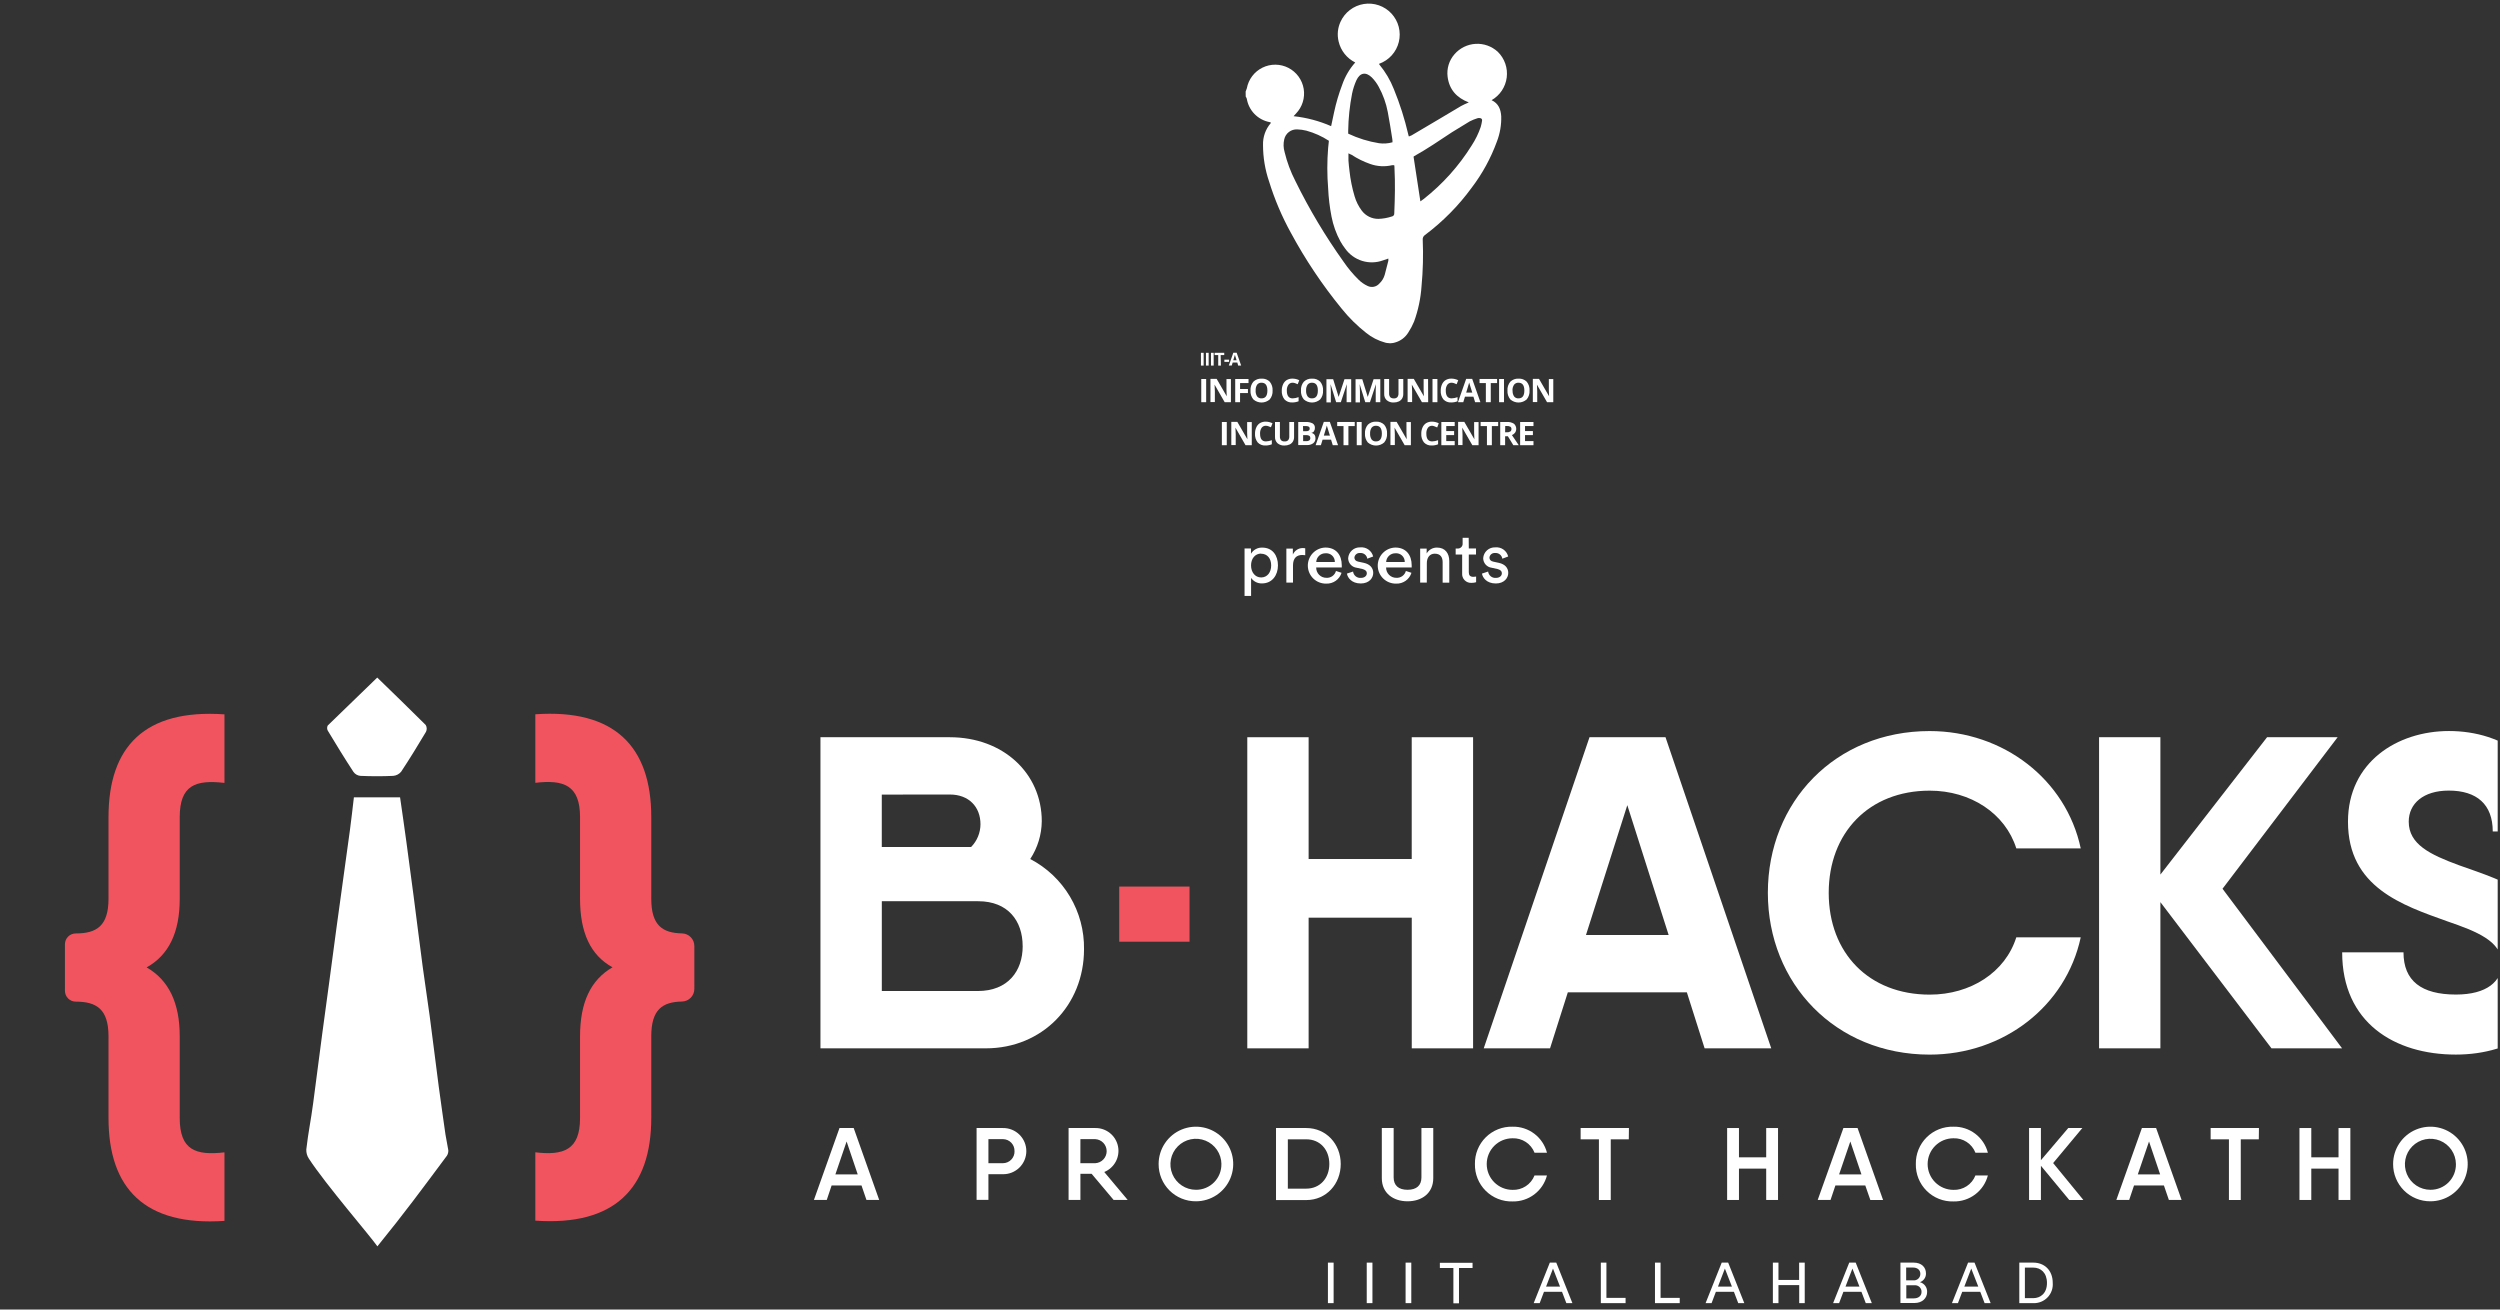 <svg width="693" height="363" viewBox="0 0 693 363" fill="none" xmlns="http://www.w3.org/2000/svg">
<rect x="0" y="0" width="693" height="363" fill="#333333" stroke="none"/>
<g clip-path="url(#clip0)">
<path d="M300.49 263.13C300.49 278.65 288.91 290.6 273.26 290.6H227.43V204.36H263.28C278.07 204.36 288.78 214.36 288.78 227.65C288.74 231.374 287.629 235.009 285.58 238.12C290.14 240.496 293.949 244.094 296.582 248.51C299.215 252.927 300.568 257.988 300.49 263.13V263.13ZM244.43 220.26V234.79H269.19C270.844 233.108 271.776 230.848 271.79 228.49C271.79 223.69 268.59 220.24 263.29 220.24L244.43 220.26ZM283.48 262.26C283.48 255.26 279.41 249.82 271.16 249.82H244.44V274.71H271.05C279.42 274.71 283.49 269.16 283.49 262.26H283.48Z" fill="white"/>
<path d="M310.25 245.76H329.74V261.04H310.25V245.76Z" fill="#F2545F"/>
<path d="M408.34 204.36V290.6H391.34V254.38H362.75V290.6H345.75V204.36H362.75V238.12H391.33V204.36H408.34Z" fill="white"/>
<path d="M467.6 275.08H434.6L429.67 290.6H411.29L440.61 204.36H461.68L490.99 290.6H472.52L467.6 275.08ZM462.55 259.19L451.09 223.19L439.63 259.19H462.55Z" fill="white"/>
<path d="M490.05 247.49C490.05 222.24 508.78 202.65 534.89 202.65C555.34 202.65 572.71 216.08 576.78 235.17H558.92C555.84 225.44 546.23 219.17 534.92 219.17C518.04 219.17 506.92 230.87 506.92 247.5C506.92 264.13 518.01 275.71 534.92 275.71C546.25 275.71 555.86 269.55 558.92 259.82H576.78C572.71 278.82 555.47 292.34 534.89 292.34C508.78 292.33 490.05 272.61 490.05 247.49Z" fill="white"/>
<path d="M629.66 290.6L598.86 250.07V290.6H581.86V204.36H598.86V242.43L628.43 204.36H647.99L616.08 246.36L649.22 290.59L629.66 290.6Z" fill="white"/>
<path d="M649.25 263.99H666.25C666.25 271.87 671.18 275.69 680.79 275.69C689.41 275.69 693.48 271.99 693.48 267.07C693.48 260.91 686.58 258.2 678.33 255.37C666.01 250.94 650.86 246.01 650.86 227.77C650.86 211.26 664.54 202.64 678.86 202.64C693.86 202.64 707.94 211.39 707.94 230.48H690.99C690.99 222.96 686.55 219.15 678.79 219.15C671.79 219.15 667.7 222.72 667.7 227.77C667.7 234.05 673.61 236.89 681.62 239.84C694.06 244.28 710.32 248.84 710.32 267.07C710.32 283.58 696.77 292.33 680.75 292.33C663.79 292.33 649.25 283.49 649.25 263.99Z" fill="white"/>
<path d="M238.81 328.62H230.52L229.18 332.62H225.62L232.71 312.68H236.64L243.71 332.62H240.18L238.81 328.62ZM237.76 325.54L234.68 316.42L231.57 325.54H237.76Z" fill="white"/>
<path d="M284.5 319.1C284.497 319.948 284.326 320.788 283.997 321.57C283.667 322.352 283.186 323.06 282.58 323.655C281.975 324.249 281.257 324.718 280.469 325.033C279.681 325.347 278.838 325.503 277.99 325.49H273.99V332.61H270.71V312.69H277.99C278.841 312.675 279.685 312.83 280.475 313.146C281.265 313.461 281.984 313.931 282.59 314.528C283.196 315.125 283.678 315.837 284.005 316.622C284.333 317.407 284.501 318.249 284.5 319.1V319.1ZM281.22 319.1C281.235 318.67 281.163 318.242 281.01 317.841C280.857 317.439 280.624 317.072 280.327 316.762C280.03 316.452 279.673 316.204 279.279 316.034C278.884 315.863 278.46 315.773 278.03 315.77H273.99V322.44H277.99C278.424 322.44 278.854 322.353 279.253 322.184C279.653 322.015 280.015 321.767 280.317 321.456C280.619 321.144 280.856 320.775 281.013 320.37C281.169 319.965 281.243 319.533 281.23 319.1H281.22Z" fill="white"/>
<path d="M302.59 325.37H299.49V332.63H296.21V312.69H303.62C305.095 312.669 306.53 313.164 307.679 314.089C308.827 315.015 309.617 316.312 309.911 317.757C310.205 319.202 309.985 320.705 309.289 322.005C308.593 323.306 307.465 324.322 306.1 324.88L312.6 332.63H308.7L302.59 325.37ZM299.48 322.44H303.61C304.463 322.393 305.266 322.021 305.853 321.401C306.44 320.781 306.767 319.959 306.767 319.105C306.767 318.25 306.44 317.429 305.853 316.808C305.266 316.188 304.463 315.816 303.61 315.77H299.49L299.48 322.44Z" fill="white"/>
<path d="M321.17 322.66C321.17 320.615 321.776 318.615 322.913 316.915C324.049 315.215 325.664 313.889 327.553 313.107C329.442 312.324 331.521 312.119 333.527 312.518C335.533 312.917 337.375 313.902 338.821 315.348C340.268 316.794 341.252 318.637 341.651 320.642C342.05 322.648 341.846 324.727 341.063 326.617C340.28 328.506 338.955 330.121 337.255 331.257C335.554 332.393 333.555 333 331.51 333C330.15 333.009 328.801 332.748 327.542 332.231C326.283 331.715 325.14 330.954 324.178 329.992C323.216 329.03 322.454 327.886 321.938 326.628C321.422 325.369 321.161 324.02 321.17 322.66V322.66ZM338.58 322.66C338.564 321.265 338.136 319.906 337.35 318.754C336.563 317.602 335.454 316.708 334.161 316.185C332.867 315.662 331.448 315.534 330.082 315.815C328.716 316.097 327.464 316.777 326.483 317.769C325.502 318.76 324.837 320.02 324.571 321.389C324.304 322.759 324.449 324.176 324.986 325.463C325.524 326.751 326.43 327.85 327.591 328.623C328.751 329.397 330.115 329.81 331.51 329.81C332.447 329.818 333.376 329.638 334.242 329.28C335.109 328.923 335.894 328.395 336.553 327.728C337.211 327.061 337.729 326.269 338.075 325.399C338.422 324.528 338.59 323.596 338.57 322.66H338.58Z" fill="white"/>
<path d="M371.65 322.66C371.65 328.21 367.65 332.66 362.11 332.66H353.71V312.69H362.11C367.6 312.69 371.65 317.08 371.65 322.66ZM368.49 322.66C368.49 318.66 365.9 315.82 362.11 315.82H356.99V329.49H362.12C365.89 329.49 368.49 326.6 368.49 322.66Z" fill="white"/>
<path d="M383.04 326.6V312.69H386.32V326.39C386.32 328.58 387.66 329.81 390.17 329.81C392.68 329.81 394.02 328.59 394.02 326.39V312.69H397.3V326.59C397.3 330.75 394.14 333 390.18 333C386.22 333 383.04 330.76 383.04 326.6Z" fill="white"/>
<path d="M408.85 322.66C408.824 321.287 409.076 319.923 409.592 318.651C410.108 317.379 410.877 316.224 411.852 315.258C412.827 314.291 413.988 313.532 415.265 313.027C416.542 312.522 417.908 312.281 419.28 312.32C421.45 312.27 423.573 312.956 425.305 314.264C427.036 315.573 428.275 317.429 428.82 319.53H425.37C424.894 318.313 424.051 317.274 422.958 316.557C421.865 315.84 420.576 315.481 419.27 315.53C417.374 315.53 415.555 316.283 414.214 317.624C412.873 318.965 412.12 320.783 412.12 322.68C412.12 324.576 412.873 326.395 414.214 327.735C415.555 329.076 417.374 329.83 419.27 329.83C420.577 329.881 421.867 329.523 422.96 328.806C424.054 328.089 424.896 327.048 425.37 325.83H428.82C428.273 327.93 427.034 329.784 425.303 331.093C423.572 332.401 421.45 333.087 419.28 333.04C417.904 333.078 416.535 332.836 415.255 332.329C413.976 331.821 412.813 331.059 411.837 330.088C410.862 329.117 410.094 327.958 409.58 326.681C409.067 325.404 408.818 324.036 408.85 322.66Z" fill="white"/>
<path d="M451.5 315.83H446.5V332.64H443.22V315.83H438.15V312.69H451.54L451.5 315.83Z" fill="white"/>
<path d="M492.87 312.69V332.63H489.59V323.94H482.04V332.63H478.76V312.69H482.04V320.81H489.59V312.69H492.87Z" fill="white"/>
<path d="M517.06 328.62H508.77L507.43 332.62H503.87L510.99 312.69H514.92L521.99 332.64H518.46L517.06 328.62ZM515.99 325.54L512.91 316.42L509.8 325.54H515.99Z" fill="white"/>
<path d="M531.07 322.66C531.044 321.287 531.296 319.923 531.812 318.651C532.328 317.379 533.097 316.224 534.072 315.258C535.047 314.291 536.208 313.532 537.485 313.027C538.762 312.522 540.128 312.281 541.5 312.32C543.67 312.27 545.793 312.956 547.525 314.264C549.256 315.573 550.495 317.429 551.04 319.53H547.59C547.114 318.313 546.271 317.274 545.178 316.557C544.085 315.84 542.796 315.481 541.49 315.53C539.594 315.53 537.775 316.283 536.434 317.624C535.093 318.965 534.34 320.783 534.34 322.68C534.34 324.576 535.093 326.395 536.434 327.735C537.775 329.076 539.594 329.83 541.49 329.83C542.797 329.881 544.087 329.523 545.18 328.806C546.274 328.089 547.116 327.048 547.59 325.83H551.04C550.493 327.93 549.254 329.784 547.523 331.093C545.792 332.401 543.67 333.087 541.5 333.04C540.124 333.078 538.755 332.836 537.475 332.329C536.196 331.821 535.033 331.059 534.057 330.088C533.082 329.117 532.314 327.958 531.8 326.681C531.287 325.404 531.038 324.036 531.07 322.66V322.66Z" fill="white"/>
<path d="M573.6 332.64L565.74 323.15V332.64H562.46V312.69H565.74V321.61L573.32 312.69H577.22L569.13 322.4L577.51 332.63L573.6 332.64Z" fill="white"/>
<path d="M599.84 328.62H591.55L590.21 332.62H586.65L593.74 312.68H597.67L604.74 332.62H601.21L599.84 328.62ZM598.79 325.54L595.71 316.42L592.6 325.54H598.79Z" fill="white"/>
<path d="M626.14 315.83H621.14V332.64H617.86V315.83H612.79V312.69H626.18L626.14 315.83Z" fill="white"/>
<path d="M651.52 312.69V332.63H648.24V323.94H640.69V332.63H637.41V312.69H640.69V320.81H648.24V312.69H651.52Z" fill="white"/>
<path d="M663.37 322.66C663.37 320.615 663.976 318.615 665.113 316.915C666.249 315.215 667.864 313.889 669.753 313.107C671.642 312.324 673.721 312.119 675.727 312.518C677.733 312.917 679.575 313.902 681.021 315.348C682.468 316.794 683.452 318.637 683.851 320.642C684.25 322.648 684.045 324.727 683.263 326.617C682.48 328.506 681.155 330.121 679.455 331.257C677.754 332.393 675.755 333 673.71 333C672.349 333.009 671.001 332.748 669.742 332.231C668.483 331.715 667.34 330.954 666.378 329.992C665.416 329.03 664.654 327.886 664.138 326.628C663.622 325.369 663.361 324.02 663.37 322.66V322.66ZM680.78 322.66C680.764 321.265 680.336 319.906 679.55 318.754C678.763 317.602 677.654 316.708 676.361 316.185C675.067 315.662 673.648 315.534 672.282 315.815C670.916 316.097 669.664 316.777 668.683 317.769C667.702 318.76 667.037 320.02 666.771 321.389C666.504 322.759 666.649 324.176 667.186 325.463C667.724 326.751 668.63 327.85 669.791 328.623C670.951 329.397 672.315 329.81 673.71 329.81C674.648 329.819 675.578 329.64 676.445 329.283C677.313 328.926 678.1 328.399 678.759 327.732C679.419 327.065 679.937 326.272 680.284 325.401C680.632 324.53 680.8 323.597 680.78 322.66Z" fill="white"/>
<path d="M104.61 345.49C102.84 342.87 90.24 328.29 85.61 321.16C85.111 320.406 84.866 319.512 84.91 318.61C85.47 313.71 86.17 310.68 86.81 305.79C87.66 299.31 88.5 292.79 89.35 286.36C89.93 281.96 90.55 277.56 91.14 273.16C91.86 267.85 92.55 262.53 93.27 257.21C94.51 248.21 95.77 239.14 97 230.1C97.41 227.1 97.73 224.1 98.1 221.02H110.9C111.49 225.14 112.09 229.22 112.64 233.3C113.307 238.306 113.973 243.306 114.64 248.3C115.5 254.9 116.31 261.51 117.19 268.1C117.79 272.62 118.51 277.1 119.11 281.65C119.98 288.19 120.77 294.74 121.63 301.27C122.21 305.67 122.87 310.06 123.48 314.46C123.9 316.65 123.9 316.65 124.27 318.84C124.307 319.374 124.174 319.906 123.89 320.36C116.62 330.12 112.4 335.88 104.61 345.49Z" fill="white"/>
<path d="M104.57 187.82C109.15 192.28 113.62 196.58 118.01 200.97C118.177 201.252 118.271 201.572 118.285 201.9C118.299 202.227 118.232 202.554 118.09 202.85C115.87 206.58 113.6 210.28 111.21 213.9C110.939 214.235 110.602 214.512 110.22 214.713C109.839 214.914 109.42 215.035 108.99 215.07C105.99 215.21 102.92 215.2 99.89 215.07C99.515 215.034 99.151 214.92 98.824 214.734C98.496 214.548 98.212 214.294 97.99 213.99C95.52 210.22 93.17 206.37 90.85 202.52C90.736 202.302 90.677 202.06 90.677 201.815C90.677 201.569 90.736 201.327 90.85 201.11C95.35 196.72 99.86 192.37 104.57 187.82Z" fill="white"/>
<path d="M30.08 309.93V287.27C30.08 279.65 26.7 277.67 21 277.65C20.204 277.65 19.441 277.334 18.879 276.771C18.316 276.208 18 275.445 18 274.65V261.75C18 260.954 18.316 260.191 18.879 259.628C19.441 259.066 20.204 258.75 21 258.75C26.7 258.75 30.08 256.75 30.08 249.13V226.49C30.08 206.9 40.18 196.49 62.22 198.02V217.02C54.22 216.1 49.82 217.63 49.82 226.51V249.16C49.82 258.5 46.76 264.77 40.64 268.16C46.76 271.68 49.82 277.96 49.82 287.29V309.94C49.82 318.82 54.26 320.35 62.22 319.43V338.43C40.18 339.92 30.08 329.49 30.08 309.93Z" fill="#F2545F"/>
<path d="M148.39 319.42C156.2 320.34 160.79 318.81 160.79 309.93V287.27C160.79 277.93 163.7 271.66 169.79 268.14C163.67 264.77 160.79 258.5 160.79 249.14V226.49C160.79 217.61 156.2 216.08 148.39 217V198C170.28 196.47 180.53 206.88 180.53 226.47V249.12C180.53 256.56 183.65 258.63 189.08 258.74C189.99 258.766 190.854 259.146 191.487 259.8C192.12 260.454 192.473 261.329 192.47 262.24V274.12C192.473 275.03 192.12 275.905 191.487 276.559C190.854 277.213 189.99 277.594 189.08 277.62C183.65 277.73 180.53 279.8 180.53 287.24V309.89C180.53 329.48 170.28 339.89 148.39 338.36V319.42Z" fill="#F2545F"/>
<path d="M345.29 25.38C345.424 25.092 345.534 24.795 345.62 24.49C345.845 23.261 346.354 22.102 347.106 21.106C347.859 20.109 348.835 19.303 349.955 18.751C351.075 18.199 352.309 17.917 353.558 17.928C354.807 17.939 356.036 18.242 357.147 18.812C358.257 19.383 359.219 20.206 359.955 21.216C360.69 22.225 361.179 23.392 361.383 24.624C361.586 25.857 361.498 27.119 361.126 28.311C360.754 29.503 360.108 30.592 359.24 31.49L358.58 32.21C362.171 32.592 365.681 33.523 368.99 34.97C369.27 33.65 369.53 32.38 369.81 31.12C370.364 28.523 371.116 25.972 372.06 23.49C372.845 21.215 374.072 19.118 375.67 17.32C374.525 16.751 373.52 15.938 372.725 14.937C371.93 13.936 371.365 12.773 371.07 11.53C370.62 9.701 370.799 7.774 371.58 6.06C372.163 4.766 373.058 3.636 374.185 2.773C375.311 1.909 376.635 1.338 378.036 1.111C379.437 0.884 380.872 1.007 382.214 1.47C383.556 1.934 384.762 2.722 385.725 3.765C386.687 4.809 387.376 6.074 387.73 7.449C388.084 8.824 388.091 10.265 387.752 11.643C387.413 13.021 386.737 14.294 385.786 15.348C384.834 16.401 383.637 17.202 382.3 17.68C382.3 17.76 382.3 17.86 382.37 17.91C384.053 19.944 385.403 22.233 386.37 24.69C388.038 28.762 389.376 32.962 390.37 37.25C390.37 37.42 390.47 37.58 390.54 37.83C390.794 37.748 391.041 37.648 391.28 37.53L398.76 33.11C400.84 31.87 402.91 30.61 405.01 29.39C405.64 29.02 406.34 28.76 407.15 28.39C403.78 27.1 401.73 24.82 401.28 21.3C401.133 20.179 401.227 19.039 401.557 17.958C401.886 16.877 402.443 15.878 403.19 15.03C403.924 14.183 404.821 13.492 405.827 12.998C406.834 12.504 407.929 12.217 409.048 12.155C410.167 12.092 411.288 12.255 412.343 12.634C413.398 13.013 414.366 13.6 415.19 14.36C416.125 15.277 416.835 16.398 417.264 17.636C417.693 18.873 417.829 20.193 417.663 21.492C417.496 22.791 417.031 24.034 416.303 25.123C415.576 26.212 414.606 27.118 413.47 27.77C415.37 28.66 416.02 30.29 416.14 32.24C416.207 34.629 415.799 37.009 414.94 39.24C413.265 43.838 410.905 48.157 407.94 52.05C404.305 57.032 399.947 61.444 395.01 65.14C394.793 65.28 394.62 65.478 394.509 65.711C394.398 65.944 394.353 66.203 394.38 66.46C394.562 70.749 394.452 75.045 394.05 79.32C393.827 82.667 393.134 85.966 391.99 89.12C391.55 90.184 391.011 91.205 390.38 92.17C389.554 93.526 388.241 94.517 386.71 94.94L386.15 95.08C385.622 95.184 385.078 95.184 384.55 95.08C384.35 95.08 384.17 95.02 383.98 94.97C382.035 94.442 380.222 93.512 378.66 92.24C376.168 90.279 373.907 88.041 371.92 85.57C366.572 79.033 361.861 72.001 357.85 64.57C355.348 60.036 353.318 55.257 351.79 50.31C350.679 47.055 350.111 43.639 350.11 40.2C350.038 37.987 350.798 35.828 352.24 34.15C352.24 34.15 352.24 34.04 352.24 33.98C352.24 33.92 352.24 33.93 352.24 33.92L351.89 33.84C350.308 33.531 348.859 32.745 347.736 31.588C346.614 30.432 345.872 28.96 345.61 27.37C345.537 27.154 345.436 26.949 345.31 26.76L345.29 25.38ZM368.36 39.02C366.439 37.772 364.338 36.828 362.13 36.22C361.302 36.012 360.454 35.894 359.6 35.87C358.768 35.825 357.948 36.078 357.286 36.584C356.624 37.09 356.165 37.815 355.99 38.63C355.719 39.789 355.754 40.998 356.09 42.14C356.762 44.937 357.769 47.644 359.09 50.2C362.924 58.009 367.392 65.491 372.45 72.57C373.654 74.341 375.031 75.989 376.56 77.49C377.291 78.225 378.148 78.825 379.09 79.26C379.627 79.524 380.236 79.605 380.823 79.489C381.41 79.373 381.943 79.068 382.34 78.62C383.062 77.952 383.585 77.097 383.85 76.15C384.17 74.86 384.51 73.57 384.85 72.28C384.872 72.077 384.872 71.872 384.85 71.67C384.33 71.85 383.85 72.02 383.38 72.17C381.515 72.854 379.476 72.906 377.578 72.317C375.681 71.728 374.03 70.53 372.88 68.91C372.394 68.275 371.952 67.606 371.56 66.91C370.385 64.751 369.552 62.423 369.09 60.01C368.588 57.426 368.277 54.809 368.16 52.18C367.857 48.462 367.857 44.727 368.16 41.01C368.24 40.34 368.3 39.67 368.37 39.02H368.36ZM393.73 55.82C394.05 55.59 394.34 55.4 394.61 55.19C399.883 51.052 404.394 46.027 407.94 40.34C408.993 38.732 409.84 36.999 410.46 35.18C410.621 34.612 410.745 34.034 410.83 33.45C410.91 33 410.62 32.79 410.24 32.73C410.006 32.689 409.766 32.706 409.54 32.78C408.81 33.005 408.101 33.292 407.42 33.64C405.76 34.64 404.12 35.64 402.51 36.64C399.03 38.93 395.6 41.3 391.95 43.32C391.95 43.32 391.88 43.41 391.84 43.45L393.73 55.82ZM373.73 37.05C376.436 38.334 379.312 39.227 382.27 39.7C383.518 39.875 384.789 39.786 386 39.44C386 39.09 386 38.77 385.93 38.44C385.53 35.99 385.18 33.53 384.7 31.1C384.236 28.627 383.382 26.244 382.17 24.04C381.665 23.106 381.032 22.248 380.29 21.49C378.61 19.84 376.99 20.12 376 22.24C375.468 23.423 375.066 24.66 374.8 25.93C374.135 29.324 373.773 32.771 373.72 36.23C373.71 36.49 373.72 36.76 373.72 37.04L373.73 37.05ZM373.79 42.49C373.79 43.22 373.79 43.87 373.79 44.49C373.86 45.49 373.96 46.43 374.08 47.4C374.336 49.771 374.808 52.114 375.49 54.4C375.908 55.843 376.586 57.199 377.49 58.4C378.025 59.112 378.721 59.688 379.52 60.082C380.319 60.477 381.199 60.678 382.09 60.67C383.359 60.632 384.615 60.41 385.82 60.01C386.022 59.977 386.203 59.87 386.328 59.708C386.452 59.546 386.51 59.343 386.49 59.14C386.67 54.97 386.77 50.81 386.55 46.64C386.55 46.35 386.55 46.06 386.48 45.79C386.407 45.782 386.333 45.782 386.26 45.79C386.144 45.778 386.026 45.778 385.91 45.79C383.887 46.27 381.767 46.152 379.81 45.45C377.995 44.818 376.266 43.965 374.66 42.91C374.38 42.81 374.1 42.66 373.78 42.49H373.79Z" fill="white"/>
<path d="M332.99 111.49V105.06H334.35V111.49H332.99Z" fill="white"/>
<path d="M341.21 111.49H339.48L336.68 106.62C336.733 107.48 336.76 108.093 336.76 108.46V111.46H335.54V105.03H337.26L340.05 109.85C340.003 109.016 339.98 108.426 339.98 108.08V105.08H341.21V111.49Z" fill="white"/>
<path d="M343.74 111.49H342.4V105.06H346.09V106.18H343.75V107.84H345.93V108.95H343.75L343.74 111.49Z" fill="white"/>
<path d="M352.76 108.26C352.821 109.15 352.538 110.031 351.97 110.72C351.343 111.273 350.536 111.578 349.7 111.578C348.864 111.578 348.057 111.273 347.43 110.72C346.863 110.03 346.58 109.15 346.64 108.26C346.578 107.372 346.861 106.494 347.43 105.81C347.73 105.517 348.087 105.289 348.48 105.143C348.873 104.997 349.292 104.934 349.71 104.96C350.127 104.931 350.545 104.992 350.937 105.139C351.329 105.285 351.684 105.514 351.98 105.81C352.541 106.498 352.82 107.374 352.76 108.26V108.26ZM348.06 108.26C348.021 108.829 348.165 109.397 348.47 109.88C348.613 110.064 348.799 110.21 349.012 110.306C349.224 110.402 349.457 110.444 349.69 110.43C350.777 110.43 351.32 109.706 351.32 108.26C351.32 106.813 350.78 106.09 349.7 106.09C349.466 106.074 349.231 106.116 349.017 106.212C348.802 106.308 348.615 106.455 348.47 106.64C348.168 107.123 348.028 107.691 348.07 108.26H348.06Z" fill="white"/>
<path d="M358.32 106.09C358.089 106.08 357.859 106.128 357.652 106.229C357.444 106.33 357.264 106.482 357.13 106.67C356.823 107.148 356.676 107.712 356.71 108.28C356.71 109.713 357.25 110.43 358.33 110.43C358.892 110.407 359.446 110.292 359.97 110.09V111.23C359.408 111.456 358.806 111.569 358.2 111.56C357.801 111.586 357.401 111.523 357.029 111.376C356.658 111.229 356.323 111.002 356.05 110.71C355.514 110.014 355.251 109.146 355.31 108.27C355.298 107.662 355.425 107.061 355.68 106.51C355.891 106.033 356.239 105.629 356.68 105.35C357.167 105.074 357.72 104.936 358.28 104.95C358.933 104.956 359.575 105.11 360.16 105.4L359.72 106.51C359.482 106.397 359.238 106.297 358.99 106.21C358.774 106.135 358.548 106.094 358.32 106.09V106.09Z" fill="white"/>
<path d="M366.75 108.26C366.811 109.15 366.528 110.031 365.96 110.72C365.333 111.273 364.526 111.578 363.69 111.578C362.854 111.578 362.047 111.273 361.42 110.72C360.853 110.03 360.57 109.15 360.63 108.26C360.568 107.372 360.851 106.494 361.42 105.81C361.72 105.517 362.077 105.289 362.47 105.143C362.863 104.997 363.282 104.934 363.7 104.96C364.117 104.931 364.535 104.992 364.927 105.139C365.319 105.285 365.674 105.514 365.97 105.81C366.531 106.498 366.81 107.374 366.75 108.26V108.26ZM362.05 108.26C362.011 108.829 362.155 109.397 362.46 109.88C362.603 110.064 362.789 110.21 363.002 110.306C363.214 110.402 363.447 110.444 363.68 110.43C364.767 110.43 365.31 109.706 365.31 108.26C365.31 106.813 364.77 106.09 363.69 106.09C363.456 106.074 363.221 106.116 363.007 106.212C362.792 106.308 362.605 106.455 362.46 106.64C362.154 107.122 362.01 107.69 362.05 108.26V108.26Z" fill="white"/>
<path d="M370.38 111.49L368.83 106.49C368.883 107.516 368.91 108.2 368.91 108.54V111.54H367.69V105.11H369.55L371.07 110.03L372.69 105.11H374.55V111.49H373.28V108.49C373.28 108.35 373.28 108.18 373.28 107.99C373.28 107.8 373.28 107.3 373.34 106.49L371.68 111.49H370.38Z" fill="white"/>
<path d="M378.45 111.49L376.9 106.49C376.953 107.516 376.98 108.2 376.98 108.54V111.54H375.76V105.11H377.62L379.14 110.03L380.76 105.11H382.62V111.49H381.35V108.49C381.35 108.35 381.35 108.18 381.35 107.99C381.35 107.8 381.35 107.3 381.41 106.49L379.75 111.49H378.45Z" fill="white"/>
<path d="M388.99 105.05V109.21C388.999 109.648 388.888 110.08 388.67 110.46C388.453 110.82 388.132 111.106 387.75 111.28C387.301 111.482 386.812 111.581 386.32 111.57C385.618 111.613 384.927 111.384 384.39 110.93C384.157 110.706 383.975 110.435 383.855 110.135C383.736 109.835 383.683 109.512 383.7 109.19V105.05H385.06V108.99C385.029 109.377 385.135 109.763 385.36 110.08C385.491 110.208 385.648 110.305 385.821 110.366C385.994 110.426 386.178 110.448 386.36 110.43C386.542 110.45 386.727 110.429 386.9 110.369C387.073 110.308 387.23 110.209 387.36 110.08C387.587 109.76 387.693 109.37 387.66 108.98V105.05H388.99Z" fill="white"/>
<path d="M395.89 111.49H394.16L391.36 106.62C391.413 107.48 391.44 108.093 391.44 108.46V111.46H390.19V105.03H391.91L394.7 109.85C394.653 109.016 394.63 108.426 394.63 108.08V105.08H395.86L395.89 111.49Z" fill="white"/>
<path d="M397.09 111.49V105.06H398.45V111.49H397.09Z" fill="white"/>
<path d="M402.38 106.09C402.149 106.08 401.919 106.128 401.712 106.229C401.504 106.33 401.324 106.482 401.19 106.67C400.883 107.148 400.736 107.712 400.77 108.28C400.77 109.713 401.31 110.43 402.39 110.43C402.952 110.407 403.506 110.292 404.03 110.09V111.23C403.468 111.456 402.866 111.569 402.26 111.56C401.861 111.586 401.461 111.523 401.089 111.376C400.718 111.229 400.383 111.002 400.11 110.71C399.574 110.014 399.311 109.146 399.37 108.27C399.358 107.662 399.485 107.061 399.74 106.51C399.951 106.033 400.299 105.629 400.74 105.35C401.227 105.074 401.78 104.936 402.34 104.95C402.993 104.956 403.635 105.11 404.22 105.4L403.78 106.51C403.542 106.397 403.298 106.297 403.05 106.21C402.834 106.135 402.608 106.094 402.38 106.09V106.09Z" fill="white"/>
<path d="M408.9 111.49L408.43 109.96H406.09L405.62 111.49H404.15L406.42 105.03H408.09L410.37 111.49H408.9ZM408.11 108.82L407.38 106.47C407.327 106.29 407.287 106.146 407.26 106.04C407.16 106.413 406.883 107.343 406.43 108.83L408.11 108.82Z" fill="white"/>
<path d="M413.24 111.49H411.88V106.19H410.13V105.05H414.99V106.19H413.24V111.49Z" fill="white"/>
<path d="M415.55 111.49V105.06H416.91V111.49H415.55Z" fill="white"/>
<path d="M423.99 108.26C424.051 109.15 423.768 110.031 423.2 110.72C422.573 111.273 421.766 111.578 420.93 111.578C420.094 111.578 419.287 111.273 418.66 110.72C418.093 110.03 417.81 109.15 417.87 108.26C417.808 107.372 418.091 106.494 418.66 105.81C418.96 105.517 419.317 105.289 419.71 105.143C420.103 104.997 420.522 104.934 420.94 104.96C421.357 104.931 421.775 104.992 422.167 105.139C422.559 105.285 422.914 105.514 423.21 105.81C423.771 106.498 424.05 107.374 423.99 108.26V108.26ZM419.29 108.26C419.251 108.829 419.395 109.397 419.7 109.88C419.843 110.064 420.029 110.21 420.242 110.306C420.454 110.402 420.687 110.444 420.92 110.43C422.007 110.43 422.55 109.706 422.55 108.26C422.55 106.813 422.01 106.09 420.93 106.09C420.696 106.074 420.461 106.116 420.247 106.212C420.032 106.308 419.845 106.455 419.7 106.64C419.384 107.119 419.229 107.686 419.26 108.26H419.29Z" fill="white"/>
<path d="M430.57 111.49H428.84L426.04 106.62C426.093 107.48 426.12 108.093 426.12 108.46V111.46H424.9V105.03H426.62L429.41 109.85C429.363 109.016 429.34 108.426 429.34 108.08V105.08H430.57V111.49Z" fill="white"/>
<path d="M338.7 123.41V116.98H340.06V123.41H338.7Z" fill="white"/>
<path d="M346.99 123.41H345.26L342.46 118.54C342.513 119.4 342.54 120.013 342.54 120.38V123.38H341.32V116.95H342.99L345.78 121.77C345.733 120.936 345.71 120.346 345.71 120V117H346.99V123.41Z" fill="white"/>
<path d="M350.9 118.02C350.669 118.01 350.439 118.058 350.232 118.159C350.024 118.26 349.844 118.412 349.71 118.6C349.403 119.078 349.256 119.642 349.29 120.21C349.29 121.643 349.83 122.36 350.91 122.36C351.472 122.337 352.026 122.222 352.55 122.02V123.16C351.988 123.386 351.386 123.499 350.78 123.49C350.381 123.516 349.981 123.453 349.609 123.306C349.238 123.159 348.903 122.932 348.63 122.64C348.094 121.944 347.831 121.076 347.89 120.2C347.878 119.592 348.005 118.991 348.26 118.44C348.471 117.963 348.819 117.559 349.26 117.28C349.747 117.004 350.3 116.866 350.86 116.88C351.513 116.886 352.155 117.04 352.74 117.33L352.3 118.44C352.062 118.327 351.818 118.227 351.57 118.14C351.354 118.065 351.128 118.024 350.9 118.02V118.02Z" fill="white"/>
<path d="M358.72 116.98V121.14C358.729 121.578 358.618 122.01 358.4 122.39C358.183 122.75 357.862 123.035 357.48 123.21C357.031 123.412 356.542 123.511 356.05 123.5C355.348 123.543 354.657 123.314 354.12 122.86C353.887 122.636 353.705 122.365 353.585 122.065C353.466 121.765 353.413 121.442 353.43 121.12V116.98H354.79V120.92C354.758 121.307 354.865 121.693 355.09 122.01C355.221 122.138 355.378 122.235 355.551 122.296C355.724 122.356 355.908 122.378 356.09 122.36C356.272 122.38 356.457 122.359 356.63 122.299C356.803 122.238 356.96 122.139 357.09 122.01C357.317 121.69 357.423 121.3 357.39 120.91V116.98H358.72Z" fill="white"/>
<path d="M359.87 116.98H361.87C362.56 116.928 363.25 117.063 363.87 117.37C364.076 117.501 364.242 117.686 364.351 117.904C364.46 118.122 364.508 118.366 364.49 118.61C364.505 118.947 364.411 119.281 364.22 119.56C364.136 119.677 364.028 119.777 363.905 119.853C363.781 119.928 363.643 119.978 363.5 120V120C363.846 120.055 364.16 120.237 364.38 120.51C364.574 120.806 364.668 121.156 364.65 121.51C364.661 121.773 364.609 122.034 364.497 122.273C364.386 122.511 364.219 122.719 364.01 122.88C363.505 123.232 362.895 123.405 362.28 123.37H359.87V116.98ZM361.23 119.53H361.99C362.267 119.551 362.545 119.492 362.79 119.36C362.877 119.294 362.945 119.207 362.989 119.107C363.033 119.007 363.05 118.898 363.04 118.79C363.048 118.685 363.027 118.58 362.98 118.487C362.932 118.393 362.859 118.315 362.77 118.26C362.502 118.134 362.206 118.079 361.91 118.1H361.19L361.23 119.53ZM361.23 120.61V122.29H362.12C362.413 122.311 362.706 122.233 362.95 122.07C363.043 121.988 363.116 121.886 363.163 121.771C363.209 121.657 363.229 121.533 363.22 121.41C363.22 120.876 362.84 120.61 362.08 120.61H361.23Z" fill="white"/>
<path d="M369.44 123.41L368.97 121.88H366.62L366.15 123.41H364.69L366.96 116.95H368.63L370.91 123.41H369.44ZM368.65 120.74L367.92 118.39C367.867 118.21 367.827 118.066 367.8 117.96C367.7 118.333 367.423 119.263 366.97 120.75L368.65 120.74Z" fill="white"/>
<path d="M373.78 123.41H372.42V118.11H370.67V116.97H375.53V118.11H373.78V123.41Z" fill="white"/>
<path d="M376.09 123.41V116.98H377.45V123.41H376.09Z" fill="white"/>
<path d="M384.49 120.19C384.551 121.08 384.268 121.961 383.7 122.65C383.073 123.203 382.266 123.508 381.43 123.508C380.594 123.508 379.787 123.203 379.16 122.65C378.593 121.96 378.31 121.08 378.37 120.19C378.308 119.302 378.591 118.424 379.16 117.74C379.46 117.447 379.817 117.219 380.21 117.073C380.603 116.927 381.022 116.864 381.44 116.89C381.857 116.861 382.275 116.922 382.667 117.069C383.059 117.215 383.414 117.444 383.71 117.74C384.271 118.428 384.55 119.304 384.49 120.19V120.19ZM379.79 120.19C379.751 120.759 379.895 121.327 380.2 121.81C380.343 121.994 380.529 122.14 380.742 122.236C380.954 122.332 381.187 122.374 381.42 122.36C382.507 122.36 383.05 121.636 383.05 120.19C383.05 118.743 382.51 118.02 381.43 118.02C381.196 118.004 380.961 118.046 380.747 118.142C380.532 118.238 380.345 118.385 380.2 118.57C379.894 119.052 379.75 119.62 379.79 120.19V120.19Z" fill="white"/>
<path d="M391.1 123.41H389.37L386.57 118.54C386.623 119.4 386.65 120.013 386.65 120.38V123.38H385.43V116.95H387.15L389.94 121.77C389.893 120.936 389.87 120.346 389.87 120V117H391.1V123.41Z" fill="white"/>
<path d="M396.99 118.02C396.759 118.01 396.529 118.058 396.322 118.159C396.114 118.26 395.934 118.412 395.8 118.6C395.493 119.078 395.346 119.642 395.38 120.21C395.38 121.643 395.92 122.36 397 122.36C397.562 122.337 398.116 122.222 398.64 122.02V123.16C398.078 123.386 397.476 123.499 396.87 123.49C396.471 123.516 396.071 123.453 395.699 123.306C395.328 123.159 394.993 122.932 394.72 122.64C394.184 121.944 393.921 121.076 393.98 120.2C393.968 119.592 394.095 118.991 394.35 118.44C394.561 117.963 394.909 117.559 395.35 117.28C395.837 117.004 396.39 116.866 396.95 116.88C397.603 116.886 398.245 117.04 398.83 117.33L398.39 118.49C398.152 118.377 397.908 118.277 397.66 118.19C397.447 118.098 397.221 118.04 396.99 118.02Z" fill="white"/>
<path d="M403.24 123.41H399.54V116.98H403.24V118.1H400.9V119.49H403.08V120.61H400.9V122.27H403.24V123.41Z" fill="white"/>
<path d="M409.86 123.41H408.13L405.33 118.54C405.383 119.4 405.41 120.013 405.41 120.38V123.38H404.19V116.95H405.91L408.7 121.77C408.653 120.936 408.63 120.346 408.63 120V117H409.86V123.41Z" fill="white"/>
<path d="M413.54 123.41H412.18V118.11H410.43V116.97H415.29V118.11H413.54V123.41Z" fill="white"/>
<path d="M417.22 120.94V123.41H415.86V116.98H417.73C418.411 116.929 419.091 117.097 419.67 117.46C420.009 117.763 420.228 118.179 420.287 118.63C420.346 119.082 420.24 119.539 419.99 119.92C419.766 120.226 419.461 120.465 419.11 120.61C420.077 122.056 420.707 122.99 421 123.41H419.49L417.99 120.94H417.22ZM417.22 119.83H417.66C418.008 119.862 418.358 119.785 418.66 119.61C418.765 119.532 418.849 119.429 418.903 119.31C418.957 119.191 418.98 119.06 418.97 118.93C418.982 118.803 418.96 118.676 418.905 118.562C418.85 118.447 418.766 118.35 418.66 118.28C418.35 118.127 418.004 118.061 417.66 118.09H417.25L417.22 119.83Z" fill="white"/>
<path d="M425.08 123.41H421.38V116.98H425.08V118.1H422.74V119.49H424.92V120.61H422.74V122.27H425.08V123.41Z" fill="white"/>
<path d="M332.9 101.34V97.8H333.65V101.34H332.9Z" fill="white"/>
<path d="M334.29 101.34V97.8H335.04V101.34H334.29Z" fill="white"/>
<path d="M335.68 101.34V97.8H336.43V101.34H335.68Z" fill="white"/>
<path d="M338.44 101.34H337.69V98.42H336.69V97.8H339.36V98.43H338.36L338.44 101.34Z" fill="white"/>
<path d="M339.4 100.31V99.7H340.7V100.31H339.4Z" fill="white"/>
<path d="M343.22 101.34L342.99 100.49H341.7L341.44 101.33H340.63L341.88 97.77H342.8L344.05 101.33L343.22 101.34ZM342.78 99.87L342.38 98.57C342.38 98.47 342.36 98.39 342.32 98.33C342.267 98.536 342.113 99.046 341.86 99.86L342.78 99.87Z" fill="white"/>
<path d="M344.99 165.19V152.04H346.77V153.49C347.092 152.949 347.556 152.506 348.111 152.208C348.666 151.91 349.291 151.769 349.92 151.8C352.74 151.8 354.25 153.97 354.25 156.72C354.25 159.47 352.62 161.72 349.86 161.72C349.262 161.748 348.666 161.622 348.13 161.354C347.595 161.086 347.136 160.685 346.8 160.19V165.19H344.99ZM349.59 153.45C347.9 153.45 346.79 154.86 346.79 156.74C346.79 158.62 347.91 160.07 349.59 160.07C351.27 160.07 352.37 158.68 352.37 156.74C352.37 154.8 351.29 153.49 349.56 153.49L349.59 153.45Z" fill="white"/>
<path d="M361.81 153.9C361.545 153.861 361.278 153.841 361.01 153.84C359.46 153.84 358.42 154.66 358.42 156.74V161.49H356.58V152.07H358.38V153.72C358.618 153.173 359.014 152.711 359.516 152.39C360.018 152.069 360.604 151.906 361.2 151.92C361.405 151.922 361.609 151.942 361.81 151.98V153.9Z" fill="white"/>
<path d="M371.88 158.78C371.602 159.675 371.037 160.453 370.273 160.995C369.508 161.537 368.587 161.813 367.65 161.78C366.324 161.811 365.04 161.315 364.079 160.4C363.119 159.485 362.562 158.226 362.53 156.9C362.498 155.574 362.994 154.289 363.91 153.329C364.825 152.369 366.084 151.811 367.41 151.78C370.31 151.78 371.94 153.78 371.94 156.72C371.954 156.916 371.954 157.113 371.94 157.31H364.85C364.842 157.686 364.91 158.06 365.049 158.409C365.189 158.758 365.397 159.076 365.663 159.343C365.928 159.61 366.244 159.821 366.592 159.963C366.94 160.105 367.314 160.175 367.69 160.17C368.282 160.206 368.868 160.037 369.349 159.69C369.83 159.344 370.177 158.842 370.33 158.27L371.88 158.78ZM370.02 155.78C370.027 155.446 369.963 155.114 369.833 154.806C369.703 154.499 369.51 154.222 369.265 153.994C369.02 153.767 368.731 153.593 368.414 153.486C368.098 153.378 367.763 153.339 367.43 153.37C366.772 153.358 366.136 153.604 365.657 154.054C365.177 154.504 364.891 155.123 364.86 155.78H370.02Z" fill="white"/>
<path d="M375.07 158.43C375.13 158.954 375.395 159.433 375.807 159.763C376.22 160.092 376.745 160.246 377.27 160.19C378.27 160.19 378.88 159.6 378.88 158.94C378.88 158.28 378.45 157.94 377.67 157.73L376.06 157.38C375.413 157.299 374.817 156.986 374.385 156.498C373.952 156.01 373.712 155.382 373.71 154.73C373.764 153.89 374.145 153.106 374.772 152.545C375.398 151.984 376.22 151.691 377.06 151.73C377.862 151.649 378.665 151.86 379.323 152.325C379.981 152.79 380.449 153.477 380.64 154.26L379.01 154.87C378.945 154.4 378.7 153.973 378.327 153.681C377.954 153.388 377.482 153.251 377.01 153.3C376.636 153.257 376.261 153.365 375.966 153.6C375.672 153.834 375.483 154.176 375.44 154.55C375.44 155.12 375.79 155.55 376.52 155.69L378.05 156.02C379.76 156.39 380.66 157.43 380.66 158.82C380.66 160.21 379.54 161.74 377.21 161.74C374.62 161.74 373.53 160.07 373.37 159L375.07 158.43Z" fill="white"/>
<path d="M391.26 158.78C390.982 159.675 390.417 160.453 389.653 160.995C388.888 161.537 387.967 161.813 387.03 161.78C385.704 161.811 384.42 161.315 383.459 160.4C382.499 159.485 381.942 158.226 381.91 156.9C381.878 155.574 382.374 154.289 383.29 153.329C384.205 152.369 385.464 151.811 386.79 151.78C389.69 151.78 391.32 153.78 391.32 156.72C391.334 156.916 391.334 157.113 391.32 157.31H384.23C384.222 157.686 384.29 158.06 384.429 158.409C384.569 158.758 384.777 159.076 385.043 159.343C385.308 159.61 385.624 159.821 385.972 159.963C386.32 160.105 386.694 160.175 387.07 160.17C387.662 160.206 388.248 160.037 388.729 159.69C389.21 159.344 389.557 158.842 389.71 158.27L391.26 158.78ZM389.4 155.78C389.407 155.446 389.343 155.114 389.213 154.806C389.083 154.499 388.89 154.222 388.645 153.994C388.4 153.767 388.111 153.593 387.794 153.486C387.478 153.378 387.143 153.339 386.81 153.37C386.152 153.358 385.516 153.604 385.037 154.054C384.557 154.504 384.271 155.123 384.24 155.78H389.4Z" fill="white"/>
<path d="M395.51 161.49H393.67V152.07H395.47V153.42C395.76 152.91 396.183 152.49 396.694 152.203C397.205 151.915 397.784 151.773 398.37 151.79C400.62 151.79 401.74 153.42 401.74 155.51V161.51H399.9V155.85C399.9 154.54 399.35 153.48 397.71 153.48C396.26 153.48 395.52 154.64 395.52 156.07L395.51 161.49Z" fill="white"/>
<path d="M407.15 152.04H409.15V153.71H407.15V158.61C407.15 159.47 407.5 159.9 408.46 159.9C408.702 159.896 408.943 159.87 409.18 159.82V161.39C408.775 161.515 408.354 161.576 407.93 161.57C407.574 161.596 407.216 161.544 406.883 161.418C406.549 161.292 406.246 161.094 405.997 160.839C405.747 160.584 405.556 160.277 405.438 159.94C405.319 159.604 405.276 159.245 405.31 158.89V153.72H403.51V152.05H403.99C404.185 152.07 404.383 152.047 404.568 151.981C404.753 151.915 404.922 151.809 405.061 151.67C405.199 151.531 405.306 151.363 405.371 151.178C405.437 150.993 405.46 150.795 405.44 150.6V149.07H407.12L407.15 152.04Z" fill="white"/>
<path d="M412.51 158.43C412.57 158.952 412.834 159.43 413.244 159.759C413.654 160.088 414.177 160.243 414.7 160.19C415.7 160.19 416.31 159.6 416.31 158.94C416.31 158.28 415.88 157.94 415.1 157.73L413.49 157.38C412.843 157.299 412.247 156.986 411.815 156.498C411.382 156.01 411.142 155.382 411.14 154.73C411.194 153.89 411.575 153.106 412.202 152.545C412.828 151.984 413.65 151.691 414.49 151.73C415.292 151.649 416.095 151.86 416.753 152.325C417.411 152.79 417.879 153.477 418.07 154.26L416.44 154.87C416.375 154.4 416.13 153.973 415.757 153.681C415.384 153.388 414.912 153.251 414.44 153.3C414.066 153.257 413.691 153.365 413.396 153.6C413.102 153.834 412.913 154.176 412.87 154.55C412.87 155.12 413.22 155.55 413.95 155.69L415.48 156.02C417.19 156.39 418.09 157.43 418.09 158.82C418.09 160.21 416.97 161.74 414.64 161.74C412.05 161.74 410.96 160.07 410.8 159L412.51 158.43Z" fill="white"/>
<path d="M368.1 361.23V350H369.68V361.23H368.1Z" fill="white"/>
<path d="M378.86 361.23V350H380.44V361.23H378.86Z" fill="white"/>
<path d="M389.63 361.23V350H391.21V361.23H389.63Z" fill="white"/>
<path d="M404.43 351.49V361.28H402.88V351.49H399.13V350.05H408.19V351.49H404.43Z" fill="white"/>
<path d="M432.99 358.09H427.99L426.8 361.23H425.14L429.61 350H431.4L435.87 361.23H434.19L432.99 358.09ZM428.57 356.65H432.44L430.49 351.65L428.57 356.65Z" fill="white"/>
<path d="M443.75 361.23V350H445.3V359.77H450.61V361.23H443.75Z" fill="white"/>
<path d="M458.76 361.23V350H460.31V359.77H465.62V361.23H458.76Z" fill="white"/>
<path d="M480.64 358.09H475.64L474.45 361.23H472.79L477.26 350H479.05L483.52 361.23H481.84L480.64 358.09ZM476.22 356.65H480.09L478.14 351.65L476.22 356.65Z" fill="white"/>
<path d="M498.74 361.23V356.23H492.99V361.23H491.44V350H492.99V354.8H498.72V350H500.27V361.23H498.74Z" fill="white"/>
<path d="M515.99 358.09H510.99L509.8 361.23H508.14L512.61 350H514.4L518.87 361.23H517.19L515.99 358.09ZM511.57 356.65H515.44L513.49 351.65L511.57 356.65Z" fill="white"/>
<path d="M530.49 350C532.63 350 533.88 351.27 533.88 353C533.894 353.529 533.738 354.049 533.436 354.485C533.134 354.92 532.701 355.247 532.2 355.42C532.791 355.578 533.311 355.932 533.674 356.424C534.038 356.917 534.223 357.518 534.2 358.13C534.2 359.9 532.79 361.19 530.73 361.19H526.8V350H530.49ZM530.32 354.91C530.572 354.941 530.829 354.918 531.071 354.842C531.314 354.766 531.538 354.639 531.727 354.47C531.917 354.3 532.068 354.092 532.17 353.859C532.272 353.626 532.323 353.374 532.32 353.12C532.32 352.06 531.54 351.36 530.26 351.36H528.39V354.91H530.32ZM530.54 359.91C531.79 359.91 532.65 359.21 532.65 358.12C532.659 357.862 532.612 357.605 532.513 357.367C532.413 357.128 532.263 356.915 532.073 356.74C531.883 356.565 531.657 356.433 531.412 356.354C531.166 356.275 530.906 356.249 530.65 356.28H528.43V359.91H530.54Z" fill="white"/>
<path d="M548.93 358.09H543.93L542.74 361.23H541.08L545.55 350H547.34L551.81 361.23H550.13L548.93 358.09ZM544.51 356.65H548.38L546.43 351.65L544.51 356.65Z" fill="white"/>
<path d="M559.75 361.23V350H563.68C566.53 350 569.02 351.95 569.02 355.64C569.075 356.369 568.976 357.102 568.729 357.791C568.482 358.479 568.092 359.108 567.585 359.635C567.078 360.163 566.466 360.578 565.788 360.852C565.109 361.127 564.381 361.256 563.65 361.23H559.75ZM563.6 359.85C565.67 359.85 567.42 358.46 567.42 355.64C567.42 352.82 565.71 351.38 563.63 351.38H561.3V359.85H563.6Z" fill="white"/>
</g>
<defs>
<clipPath id="clip0">
<rect width="692.36" height="362.74" fill="white"/>
</clipPath>
</defs>
</svg>
